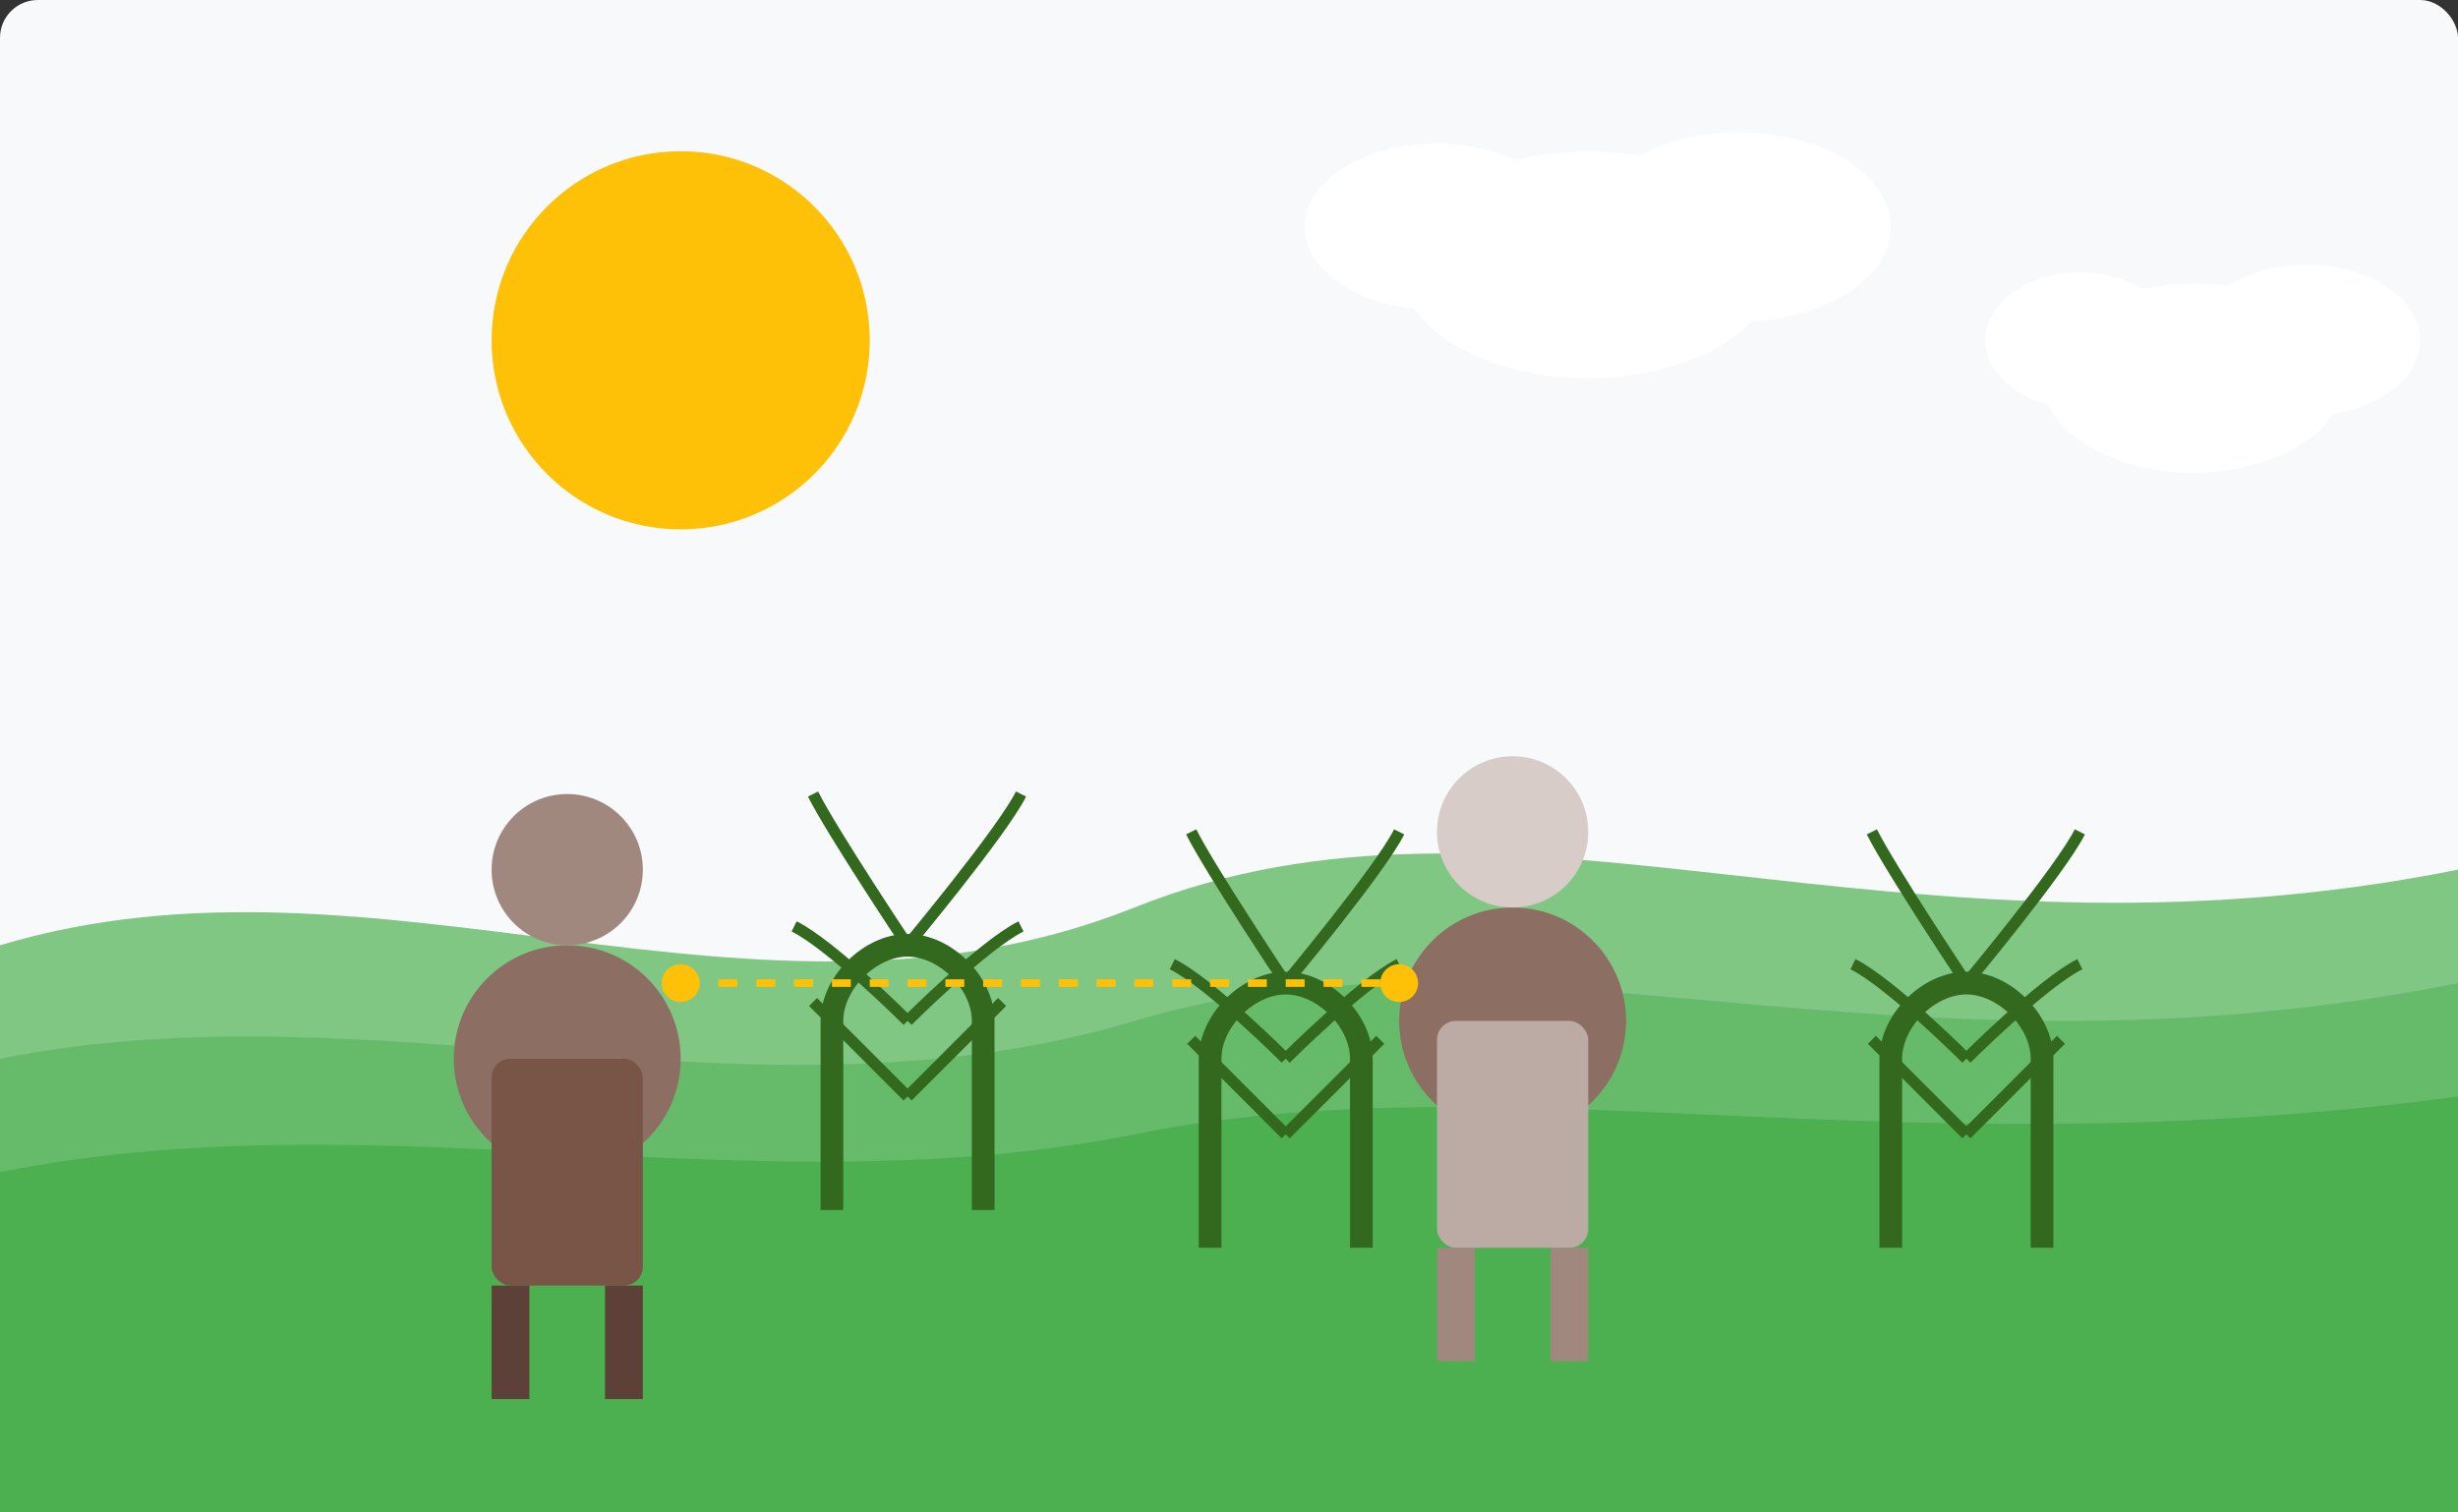 
<svg width="650" height="400" viewBox="0 0 650 400" fill="none" xmlns="http://www.w3.org/2000/svg">
  <rect x="0" y="0" width="650" height="400" fill="#333333" stroke="none"/>
  <!-- Background -->
  <rect width="650" height="400" rx="10" fill="#F8F9FA"/>
  
  <!-- Sun -->
  <circle cx="180" cy="90" r="50" fill="#FFC107"/>
  
  <!-- Fields -->
  <path d="M0 250C100 220 200 280 300 240C400 200 500 260 650 230V400H0V250Z" fill="#81C784"/>
  <path d="M0 280C100 260 200 300 300 270C400 240 500 290 650 260V400H0V280Z" fill="#66BB6A"/>
  <path d="M0 310C100 290 200 320 300 300C400 280 500 310 650 290V400H0V310Z" fill="#4CAF50"/>
  
  <!-- Farmers -->
  <circle cx="150" cy="280" r="30" fill="#8D6E63"/>
  <circle cx="150" cy="230" r="20" fill="#A1887F"/>
  <rect x="130" y="280" width="40" height="60" rx="5" fill="#795548"/>
  <rect x="130" y="340" width="10" height="30" fill="#5D4037"/>
  <rect x="160" y="340" width="10" height="30" fill="#5D4037"/>
  
  <circle cx="400" cy="270" r="30" fill="#8D6E63"/>
  <circle cx="400" cy="220" r="20" fill="#D7CCC8"/>
  <rect x="380" y="270" width="40" height="60" rx="5" fill="#BCAAA4"/>
  <rect x="380" y="330" width="10" height="30" fill="#A1887F"/>
  <rect x="410" y="330" width="10" height="30" fill="#A1887F"/>
  
  <!-- Plants -->
  <path d="M220 320C220 320 220 280 220 270C220 260 230 250 240 250C250 250 260 260 260 270C260 280 260 320 260 320" stroke="#33691E" stroke-width="6"/>
  <path d="M240 250C240 250 220 220 215 210" stroke="#33691E" stroke-width="3"/>
  <path d="M240 250C240 250 265 220 270 210" stroke="#33691E" stroke-width="3"/>
  <path d="M240 270C240 270 220 250 210 245" stroke="#33691E" stroke-width="3"/>
  <path d="M240 270C240 270 260 250 270 245" stroke="#33691E" stroke-width="3"/>
  <path d="M240 290C240 290 220 270 215 265" stroke="#33691E" stroke-width="3"/>
  <path d="M240 290C240 290 260 270 265 265" stroke="#33691E" stroke-width="3"/>
  
  <path d="M320 330C320 330 320 290 320 280C320 270 330 260 340 260C350 260 360 270 360 280C360 290 360 330 360 330" stroke="#33691E" stroke-width="6"/>
  <path d="M340 260C340 260 320 230 315 220" stroke="#33691E" stroke-width="3"/>
  <path d="M340 260C340 260 365 230 370 220" stroke="#33691E" stroke-width="3"/>
  <path d="M340 280C340 280 320 260 310 255" stroke="#33691E" stroke-width="3"/>
  <path d="M340 280C340 280 360 260 370 255" stroke="#33691E" stroke-width="3"/>
  <path d="M340 300C340 300 320 280 315 275" stroke="#33691E" stroke-width="3"/>
  <path d="M340 300C340 300 360 280 365 275" stroke="#33691E" stroke-width="3"/>
  
  <path d="M500 330C500 330 500 290 500 280C500 270 510 260 520 260C530 260 540 270 540 280C540 290 540 330 540 330" stroke="#33691E" stroke-width="6"/>
  <path d="M520 260C520 260 500 230 495 220" stroke="#33691E" stroke-width="3"/>
  <path d="M520 260C520 260 545 230 550 220" stroke="#33691E" stroke-width="3"/>
  <path d="M520 280C520 280 500 260 490 255" stroke="#33691E" stroke-width="3"/>
  <path d="M520 280C520 280 540 260 550 255" stroke="#33691E" stroke-width="3"/>
  <path d="M520 300C520 300 500 280 495 275" stroke="#33691E" stroke-width="3"/>
  <path d="M520 300C520 300 540 280 545 275" stroke="#33691E" stroke-width="3"/>
  
  <!-- Cloud -->
  <ellipse cx="420" cy="70" rx="50" ry="30" fill="white"/>
  <ellipse cx="460" cy="60" rx="40" ry="25" fill="white"/>
  <ellipse cx="380" cy="60" rx="35" ry="22" fill="white"/>
  
  <ellipse cx="580" cy="100" rx="40" ry="25" fill="white"/>
  <ellipse cx="610" cy="90" rx="30" ry="20" fill="white"/>
  <ellipse cx="550" cy="90" rx="25" ry="18" fill="white"/>
  
  <!-- Connection lines -->
  <line x1="180" y1="260" x2="370" y2="260" stroke="#FFC107" stroke-width="2" stroke-dasharray="5 5"/>
  <circle cx="180" cy="260" r="5" fill="#FFC107"/>
  <circle cx="370" cy="260" r="5" fill="#FFC107"/>
</svg>
